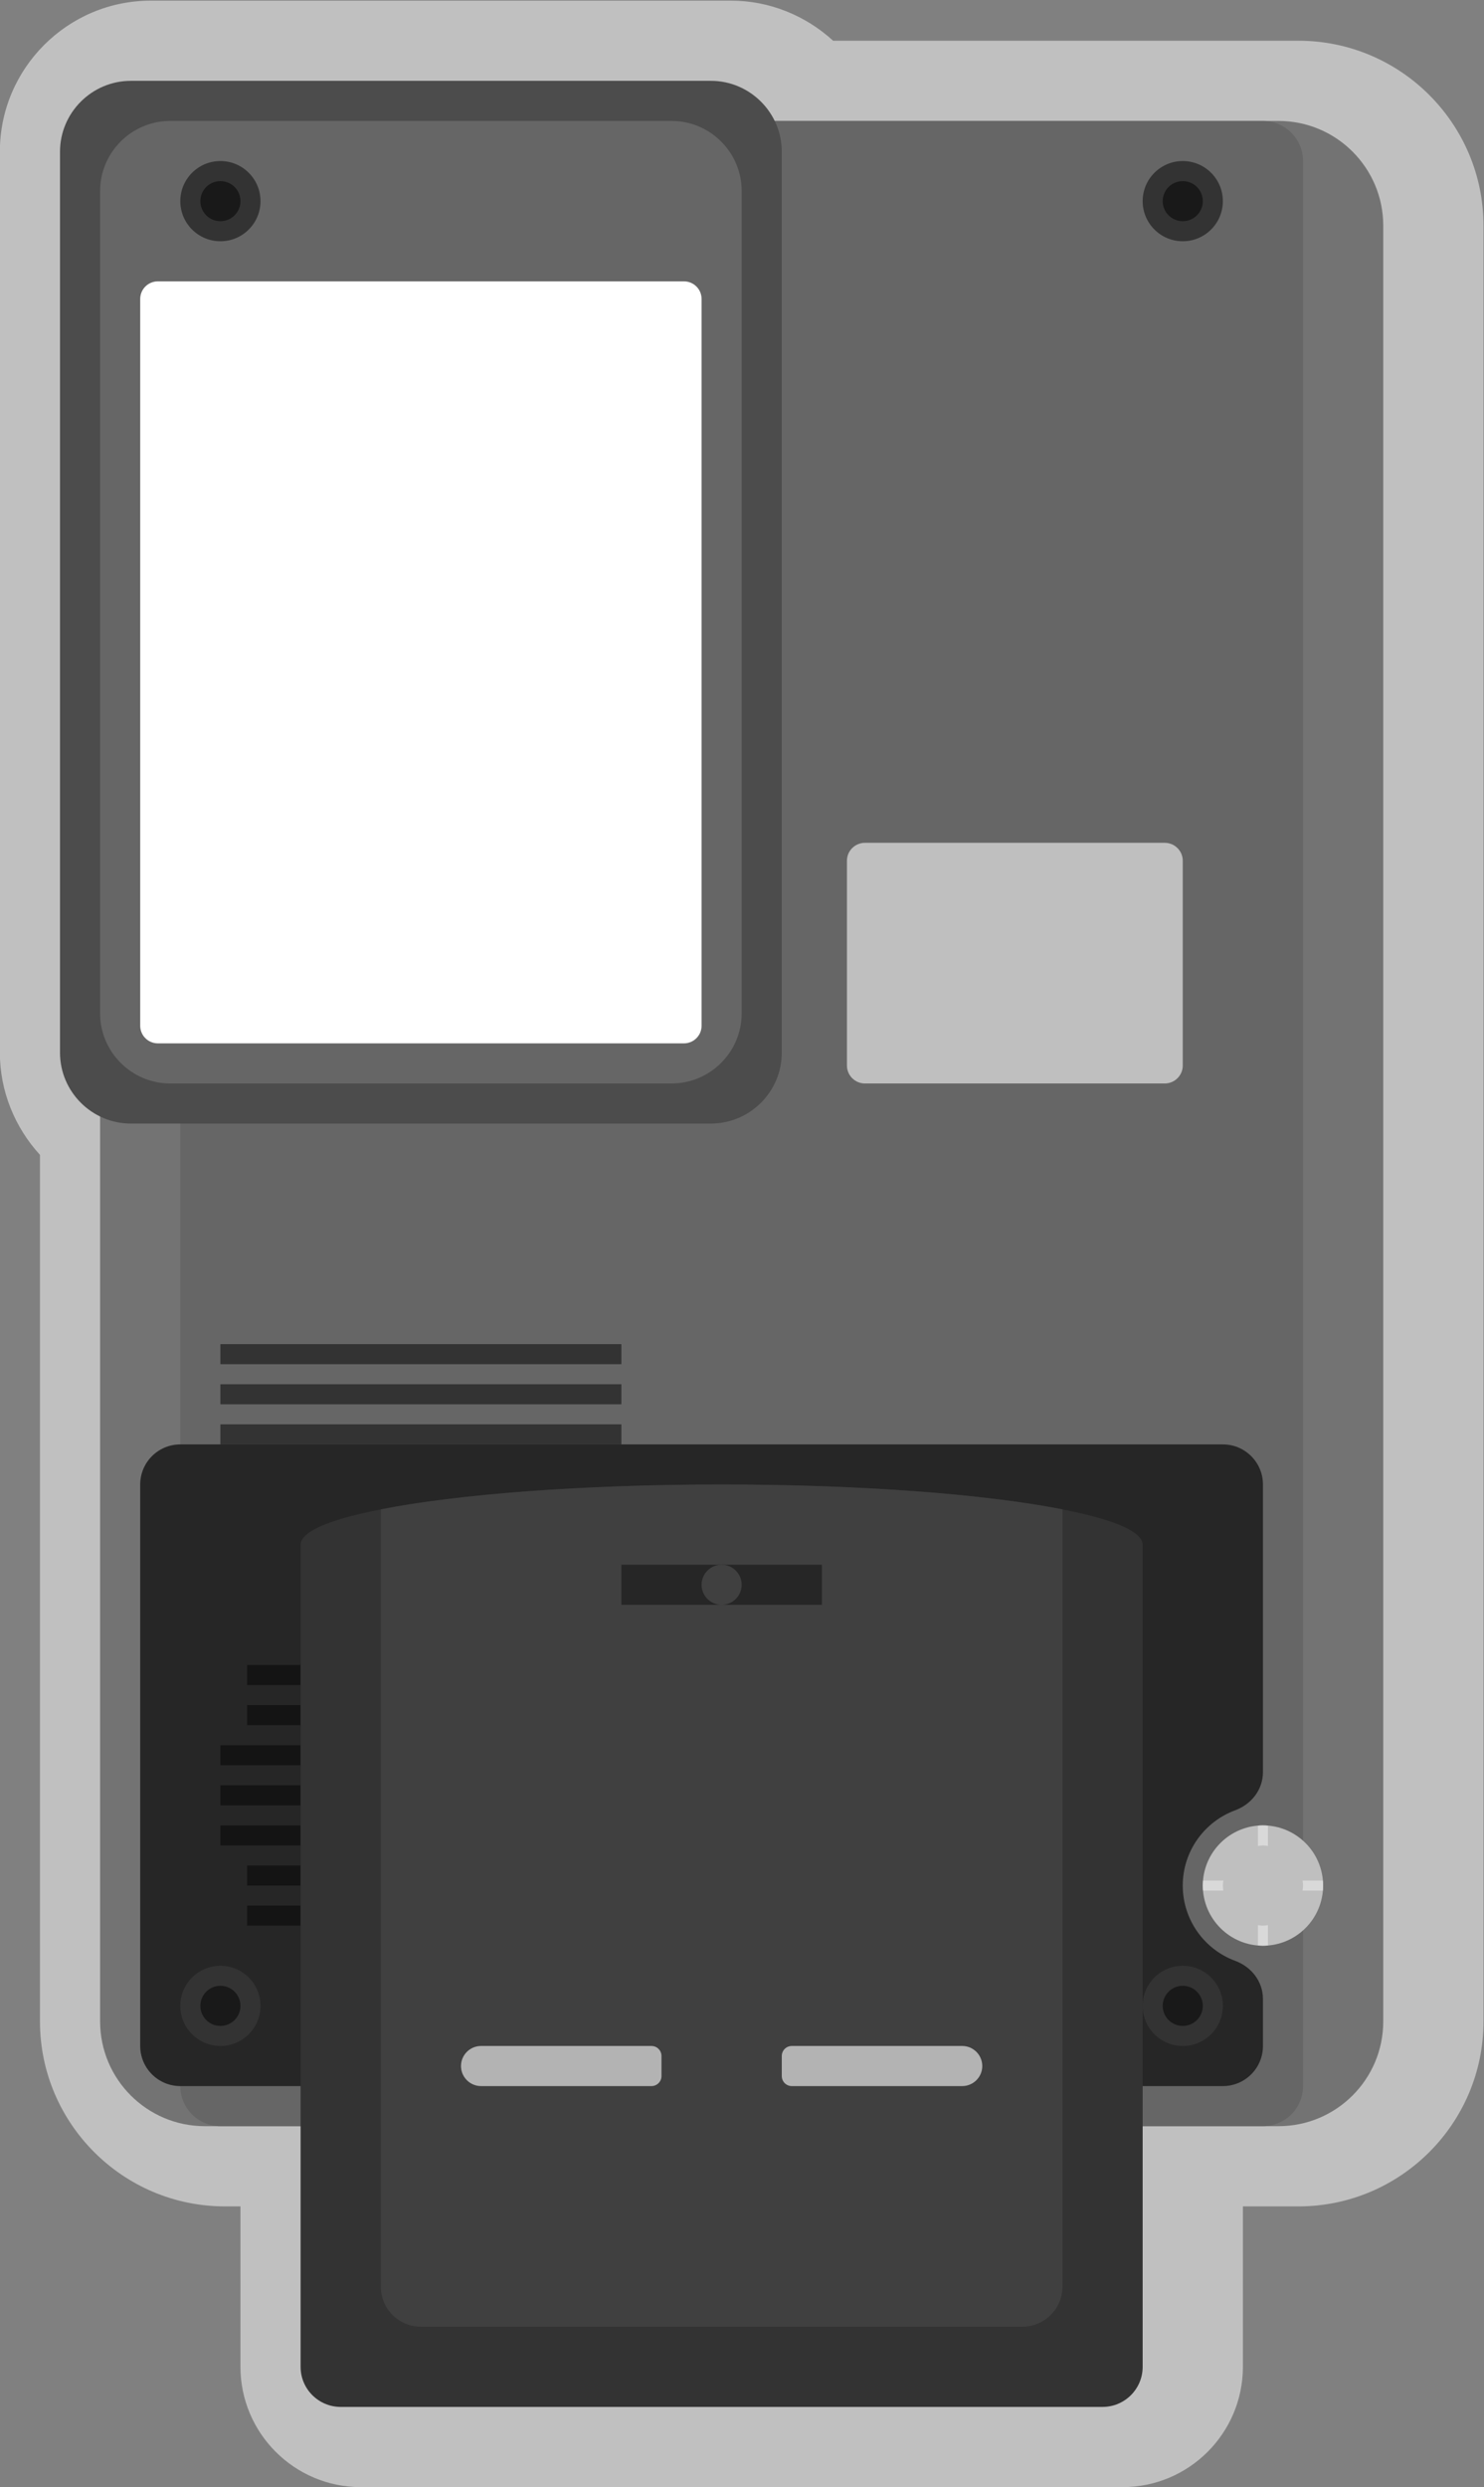 <?xml version="1.0" encoding="UTF-8" standalone="no"?>
<svg
   xmlns:dc="http://purl.org/dc/elements/1.1/"
   xmlns:cc="http://creativecommons.org/ns#"
   xmlns:rdf="http://www.w3.org/1999/02/22-rdf-syntax-ns#"
   xmlns:svg="http://www.w3.org/2000/svg"
   xmlns="http://www.w3.org/2000/svg"
   viewBox="0 0 197.333 330.667"
   height="330.667"
   width="197.333"
   xml:space="preserve"
   id="svg2"
   version="1.1"><rect x="0" y="0" width="197.333" height="330.667" fill="#808080" stroke="none"/><defs
     id="defs6"><clipPath
       id="clipPath18"
       clipPathUnits="userSpaceOnUse"><path
         id="path16"
         d="M 0,256 H 256 V 0 H 0 Z" /></clipPath><clipPath
       id="clipPath26"
       clipPathUnits="userSpaceOnUse"><path
         id="path24"
         d="M 54,252 H 202 V 4 H 54 Z" /></clipPath></defs><g
     transform="matrix(1.333,0,0,-1.333,-72,336)"
     id="g10"><g
       id="g12"><g
         clip-path="url(#clipPath18)"
         id="g14"><g
           id="g20"><g
             id="g22" /><g
             id="g34"><g
               style="opacity:0.5"
               id="g32"
               clip-path="url(#clipPath26)"><g
                 id="g30"
                 transform="translate(183.548,248)"><path
                   id="path28"
                   style="fill:#ffffff;fill-opacity:1;fill-rule:nonzero;stroke:none"
                   d="m 0,0 h -1.548 -44.879 c -2.743,2.518 -6.376,4 -10.186,4 h -57.869 c -8.308,0 -15.066,-6.758 -15.066,-15.065 v -89.87 c 0,-3.81 1.483,-7.443 4,-10.186 v -86.427 c 0,-10.175 8.277,-18.452 18.452,-18.452 h 1.548 v -16 c 0,-6.617 5.383,-12 12,-12 h 76 c 6.617,0 12,5.383 12,12 v 16 h 4 H 0 c 10.175,0 18.452,8.277 18.452,18.452 V -18.452 C 18.452,-8.277 10.175,0 0,0" /></g></g></g></g><g
           transform="translate(74.452,240)"
           id="g36"><path
             id="path38"
             style="fill:#737373;fill-opacity:1;fill-rule:nonzero;stroke:none"
             d="m 0,0 h 107.096 c 5.772,0 10.452,-4.68 10.452,-10.452 v -179.096 c 0,-5.772 -4.68,-10.452 -10.452,-10.452 H 0 c -5.772,0 -10.452,4.68 -10.452,10.452 V -10.452 C -10.452,-4.68 -5.772,0 0,0" /></g><g
           transform="translate(76,240)"
           id="g40"><path
             id="path42"
             style="fill:#666666;fill-opacity:1;fill-rule:nonzero;stroke:none"
             d="m 0,0 h 104 c 2.209,0 4,-1.791 4,-4 v -192 c 0,-2.209 -1.791,-4 -4,-4 H 0 c -2.209,0 -4,1.791 -4,4 V -4 c 0,2.209 1.791,4 4,4" /></g><g
           transform="translate(172,64)"
           id="g44"><path
             id="path46"
             style="fill:#262626;fill-opacity:1;fill-rule:nonzero;stroke:none"
             d="M 0,0 C 0,3.444 2.177,6.38 5.229,7.507 6.857,8.108 8,9.577 8,11.313 V 40 c 0,2.209 -1.791,4 -4,4 h -104 c -2.209,0 -4,-1.791 -4,-4 v -56 c 0,-2.209 1.791,-4 4,-4 H 4 c 2.209,0 4,1.791 4,4 v 4.687 C 8,-9.577 6.857,-8.108 5.229,-7.507 2.177,-6.38 0,-3.444 0,0" /></g><path
           id="path48"
           style="fill:#333333;fill-opacity:1;fill-rule:nonzero;stroke:none"
           d="m 76,114 h 40 v -2 H 76 Z" /><path
           id="path50"
           style="fill:#333333;fill-opacity:1;fill-rule:nonzero;stroke:none"
           d="m 76,110 h 40 v -2 H 76 Z" /><path
           id="path52"
           style="fill:#141414;fill-opacity:1;fill-rule:nonzero;stroke:none"
           d="M 78.667,86 H 84 v -2 h -5.333 z" /><path
           id="path54"
           style="fill:#141414;fill-opacity:1;fill-rule:nonzero;stroke:none"
           d="M 78.667,82 H 84 v -2 h -5.333 z" /><path
           id="path56"
           style="fill:#141414;fill-opacity:1;fill-rule:nonzero;stroke:none"
           d="m 76,78 h 8 v -2 h -8 z" /><path
           id="path58"
           style="fill:#141414;fill-opacity:1;fill-rule:nonzero;stroke:none"
           d="m 76,74 h 8 v -2 h -8 z" /><path
           id="path60"
           style="fill:#141414;fill-opacity:1;fill-rule:nonzero;stroke:none"
           d="m 76,70 h 8 v -2 h -8 z" /><path
           id="path62"
           style="fill:#141414;fill-opacity:1;fill-rule:nonzero;stroke:none"
           d="M 78.667,66 H 84 v -2 h -5.333 z" /><path
           id="path64"
           style="fill:#141414;fill-opacity:1;fill-rule:nonzero;stroke:none"
           d="M 78.667,62 H 84 v -2 h -5.333 z" /><path
           id="path66"
           style="fill:#333333;fill-opacity:1;fill-rule:nonzero;stroke:none"
           d="m 76,118 h 40 v -2 H 76 Z" /><g
           transform="translate(140.286,168)"
           id="g68"><path
             id="path70"
             style="fill:#bfbfbf;fill-opacity:1;fill-rule:nonzero;stroke:none"
             d="m 0,0 h 29.928 c 0.982,0 1.786,-0.804 1.786,-1.786 V -22.214 C 31.714,-23.196 30.91,-24 29.928,-24 H 0 c -0.982,0 -1.786,0.804 -1.786,1.786 V -1.786 C -1.786,-0.804 -0.982,0 0,0" /></g><g
           transform="translate(67.065,244)"
           id="g72"><path
             id="path74"
             style="fill:#4c4c4c;fill-opacity:1;fill-rule:nonzero;stroke:none"
             d="m 0,0 h 57.869 c 3.886,0 7.066,-3.179 7.066,-7.065 v -89.87 c 0,-3.886 -3.18,-7.065 -7.066,-7.065 H 0 c -3.886,0 -7.065,3.179 -7.065,7.065 v 89.87 C -7.065,-3.179 -3.886,0 0,0" /></g><g
           transform="translate(70.983,240)"
           id="g76"><path
             id="path78"
             style="fill:#666666;fill-opacity:1;fill-rule:nonzero;stroke:none"
             d="m 0,0 h 50.034 c 3.841,0 6.983,-3.143 6.983,-6.983 v -82.034 c 0,-3.84 -3.142,-6.983 -6.983,-6.983 L 0,-96 c -3.84,0 -6.983,3.143 -6.983,6.983 V -6.983 C -6.983,-3.143 -3.84,0 0,0" /></g><g
           transform="translate(72,232)"
           id="g80"><path
             id="path82"
             style="fill:#333333;fill-opacity:1;fill-rule:nonzero;stroke:none"
             d="M 0,0 C 0,2.209 1.791,4 4,4 6.209,4 8,2.209 8,0 8,-2.209 6.209,-4 4,-4 1.791,-4 0,-2.209 0,0" /></g><g
           transform="translate(69.756,148)"
           id="g84"><path
             id="path86"
             style="fill:#ffffff;fill-opacity:1;fill-rule:nonzero;stroke:none"
             d="m 0,0 h 52.487 c 0.971,0 1.757,0.786 1.757,1.756 v 72.488 c 0,0.97 -0.786,1.756 -1.757,1.756 H 0 c -0.97,0 -1.756,-0.786 -1.756,-1.756 V 1.756 C -1.756,0.786 -0.97,0 0,0" /></g><g
           transform="translate(74,232)"
           id="g88"><path
             id="path90"
             style="fill:#191919;fill-opacity:1;fill-rule:nonzero;stroke:none"
             d="M 0,0 C 0,1.104 0.896,2 2,2 3.104,2 4,1.104 4,0 4,-1.104 3.104,-2 2,-2 0.896,-2 0,-1.104 0,0" /></g><g
           transform="translate(168,232)"
           id="g92"><path
             id="path94"
             style="fill:#333333;fill-opacity:1;fill-rule:nonzero;stroke:none"
             d="M 0,0 C 0,2.209 1.791,4 4,4 6.209,4 8,2.209 8,0 8,-2.209 6.209,-4 4,-4 1.791,-4 0,-2.209 0,0" /></g><g
           transform="translate(170,232)"
           id="g96"><path
             id="path98"
             style="fill:#191919;fill-opacity:1;fill-rule:nonzero;stroke:none"
             d="M 0,0 C 0,1.104 0.896,2 2,2 3.104,2 4,1.104 4,0 4,-1.104 3.104,-2 2,-2 0.896,-2 0,-1.104 0,0" /></g><g
           transform="translate(72,52)"
           id="g100"><path
             id="path102"
             style="fill:#333333;fill-opacity:1;fill-rule:nonzero;stroke:none"
             d="M 0,0 C 0,2.209 1.791,4 4,4 6.209,4 8,2.209 8,0 8,-2.209 6.209,-4 4,-4 1.791,-4 0,-2.209 0,0" /></g><g
           transform="translate(74,52)"
           id="g104"><path
             id="path106"
             style="fill:#191919;fill-opacity:1;fill-rule:nonzero;stroke:none"
             d="M 0,0 C 0,1.104 0.896,2 2,2 3.104,2 4,1.104 4,0 4,-1.104 3.104,-2 2,-2 0.896,-2 0,-1.104 0,0" /></g><g
           transform="translate(168,52)"
           id="g108"><path
             id="path110"
             style="fill:#333333;fill-opacity:1;fill-rule:nonzero;stroke:none"
             d="M 0,0 C 0,2.209 1.791,4 4,4 6.209,4 8,2.209 8,0 8,-2.209 6.209,-4 4,-4 1.791,-4 0,-2.209 0,0" /></g><g
           transform="translate(170,52)"
           id="g112"><path
             id="path114"
             style="fill:#191919;fill-opacity:1;fill-rule:nonzero;stroke:none"
             d="M 0,0 C 0,1.104 0.896,2 2,2 3.104,2 4,1.104 4,0 4,-1.104 3.104,-2 2,-2 0.896,-2 0,-1.104 0,0" /></g><g
           transform="translate(168,98)"
           id="g116"><path
             id="path118"
             style="fill:#333333;fill-opacity:1;fill-rule:nonzero;stroke:none"
             d="M 0,0 C 0,3.313 -18.804,6 -42,6 -65.196,6 -84,3.313 -84,0 v -2 -80 c 0,-2.209 1.791,-4 4,-4 h 76 c 2.209,0 4,1.791 4,4 v 80 z" /></g><g
           transform="translate(186,64)"
           id="g120"><path
             id="path122"
             style="fill:#bfbfbf;fill-opacity:1;fill-rule:nonzero;stroke:none"
             d="m 0,0 c 0,-3.313 -2.687,-6 -6,-6 -3.313,0 -6,2.687 -6,6 0,3.313 2.687,6 6,6 3.313,0 6,-2.687 6,-6" /></g><g
           transform="translate(176,64)"
           id="g124"><path
             id="path126"
             style="fill:#d9d9d9;fill-opacity:1;fill-rule:nonzero;stroke:none"
             d="M 0,0 C 0,0.171 0.029,0.334 0.051,0.5 H -1.975 C -1.988,0.335 -2,0.169 -2,0 c 0,-0.169 0.012,-0.335 0.025,-0.5 H 0.051 C 0.029,-0.334 0,-0.171 0,0" /></g><g
           transform="translate(180,68)"
           id="g128"><path
             id="path130"
             style="fill:#d9d9d9;fill-opacity:1;fill-rule:nonzero;stroke:none"
             d="M 0,0 C 0.171,0 0.334,-0.029 0.5,-0.051 V 1.975 C 0.335,1.988 0.169,2 0,2 -0.169,2 -0.335,1.988 -0.5,1.975 V -0.051 C -0.334,-0.029 -0.171,0 0,0" /></g><g
           transform="translate(180,60)"
           id="g132"><path
             id="path134"
             style="fill:#d9d9d9;fill-opacity:1;fill-rule:nonzero;stroke:none"
             d="M 0,0 C -0.171,0 -0.334,0.029 -0.5,0.051 V -1.975 C -0.335,-1.988 -0.169,-2 0,-2 c 0.169,0 0.335,0.012 0.5,0.025 V 0.051 C 0.334,0.029 0.171,0 0,0" /></g><g
           transform="translate(185.975,64.5)"
           id="g136"><path
             id="path138"
             style="fill:#d9d9d9;fill-opacity:1;fill-rule:nonzero;stroke:none"
             d="m 0,0 h -2.025 c 0.021,-0.166 0.05,-0.329 0.05,-0.5 0,-0.171 -0.029,-0.334 -0.05,-0.5 H 0 c 0.014,0.165 0.025,0.331 0.025,0.5 0,0.169 -0.011,0.335 -0.025,0.5" /></g><g
           transform="translate(126,104)"
           id="g140"><path
             id="path142"
             style="fill:#404040;fill-opacity:1;fill-rule:nonzero;stroke:none"
             d="M 0,0 C -13.985,0 -26.366,-0.978 -34,-2.479 V -80 c 0,-2.209 1.791,-4 4,-4 h 60 c 2.209,0 4,1.791 4,4 V -2.479 C 26.366,-0.978 13.985,0 0,0" /></g><path
           id="path144"
           style="fill:#262626;fill-opacity:1;fill-rule:nonzero;stroke:none"
           d="m 136,92 h -20 v 4 h 20 z" /><g
           transform="translate(126,92)"
           id="g146"><path
             id="path148"
             style="fill:#404040;fill-opacity:1;fill-rule:nonzero;stroke:none"
             d="M 0,0 V 0 C -1.104,0 -2,0.896 -2,2 -2,3.104 -1.104,4 0,4 1.104,4 2,3.104 2,2 2,0.896 1.104,0 0,0" /></g><g
           transform="translate(119,44)"
           id="g150"><path
             id="path152"
             style="fill:#b3b3b3;fill-opacity:1;fill-rule:nonzero;stroke:none"
             d="m 0,0 h -17 c -1.104,0 -2,0.896 -2,2 0,1.104 0.896,2 2,2 H 0 C 0.552,4 1,3.553 1,3 V 1 C 1,0.447 0.552,0 0,0" /></g><g
           transform="translate(133,44)"
           id="g154"><path
             id="path156"
             style="fill:#b3b3b3;fill-opacity:1;fill-rule:nonzero;stroke:none"
             d="m 0,0 h 17 c 1.104,0 2,0.896 2,2 0,1.104 -0.896,2 -2,2 H 0 C -0.553,4 -1,3.553 -1,3 V 1 C -1,0.447 -0.553,0 0,0" /></g></g></g></g></svg>
